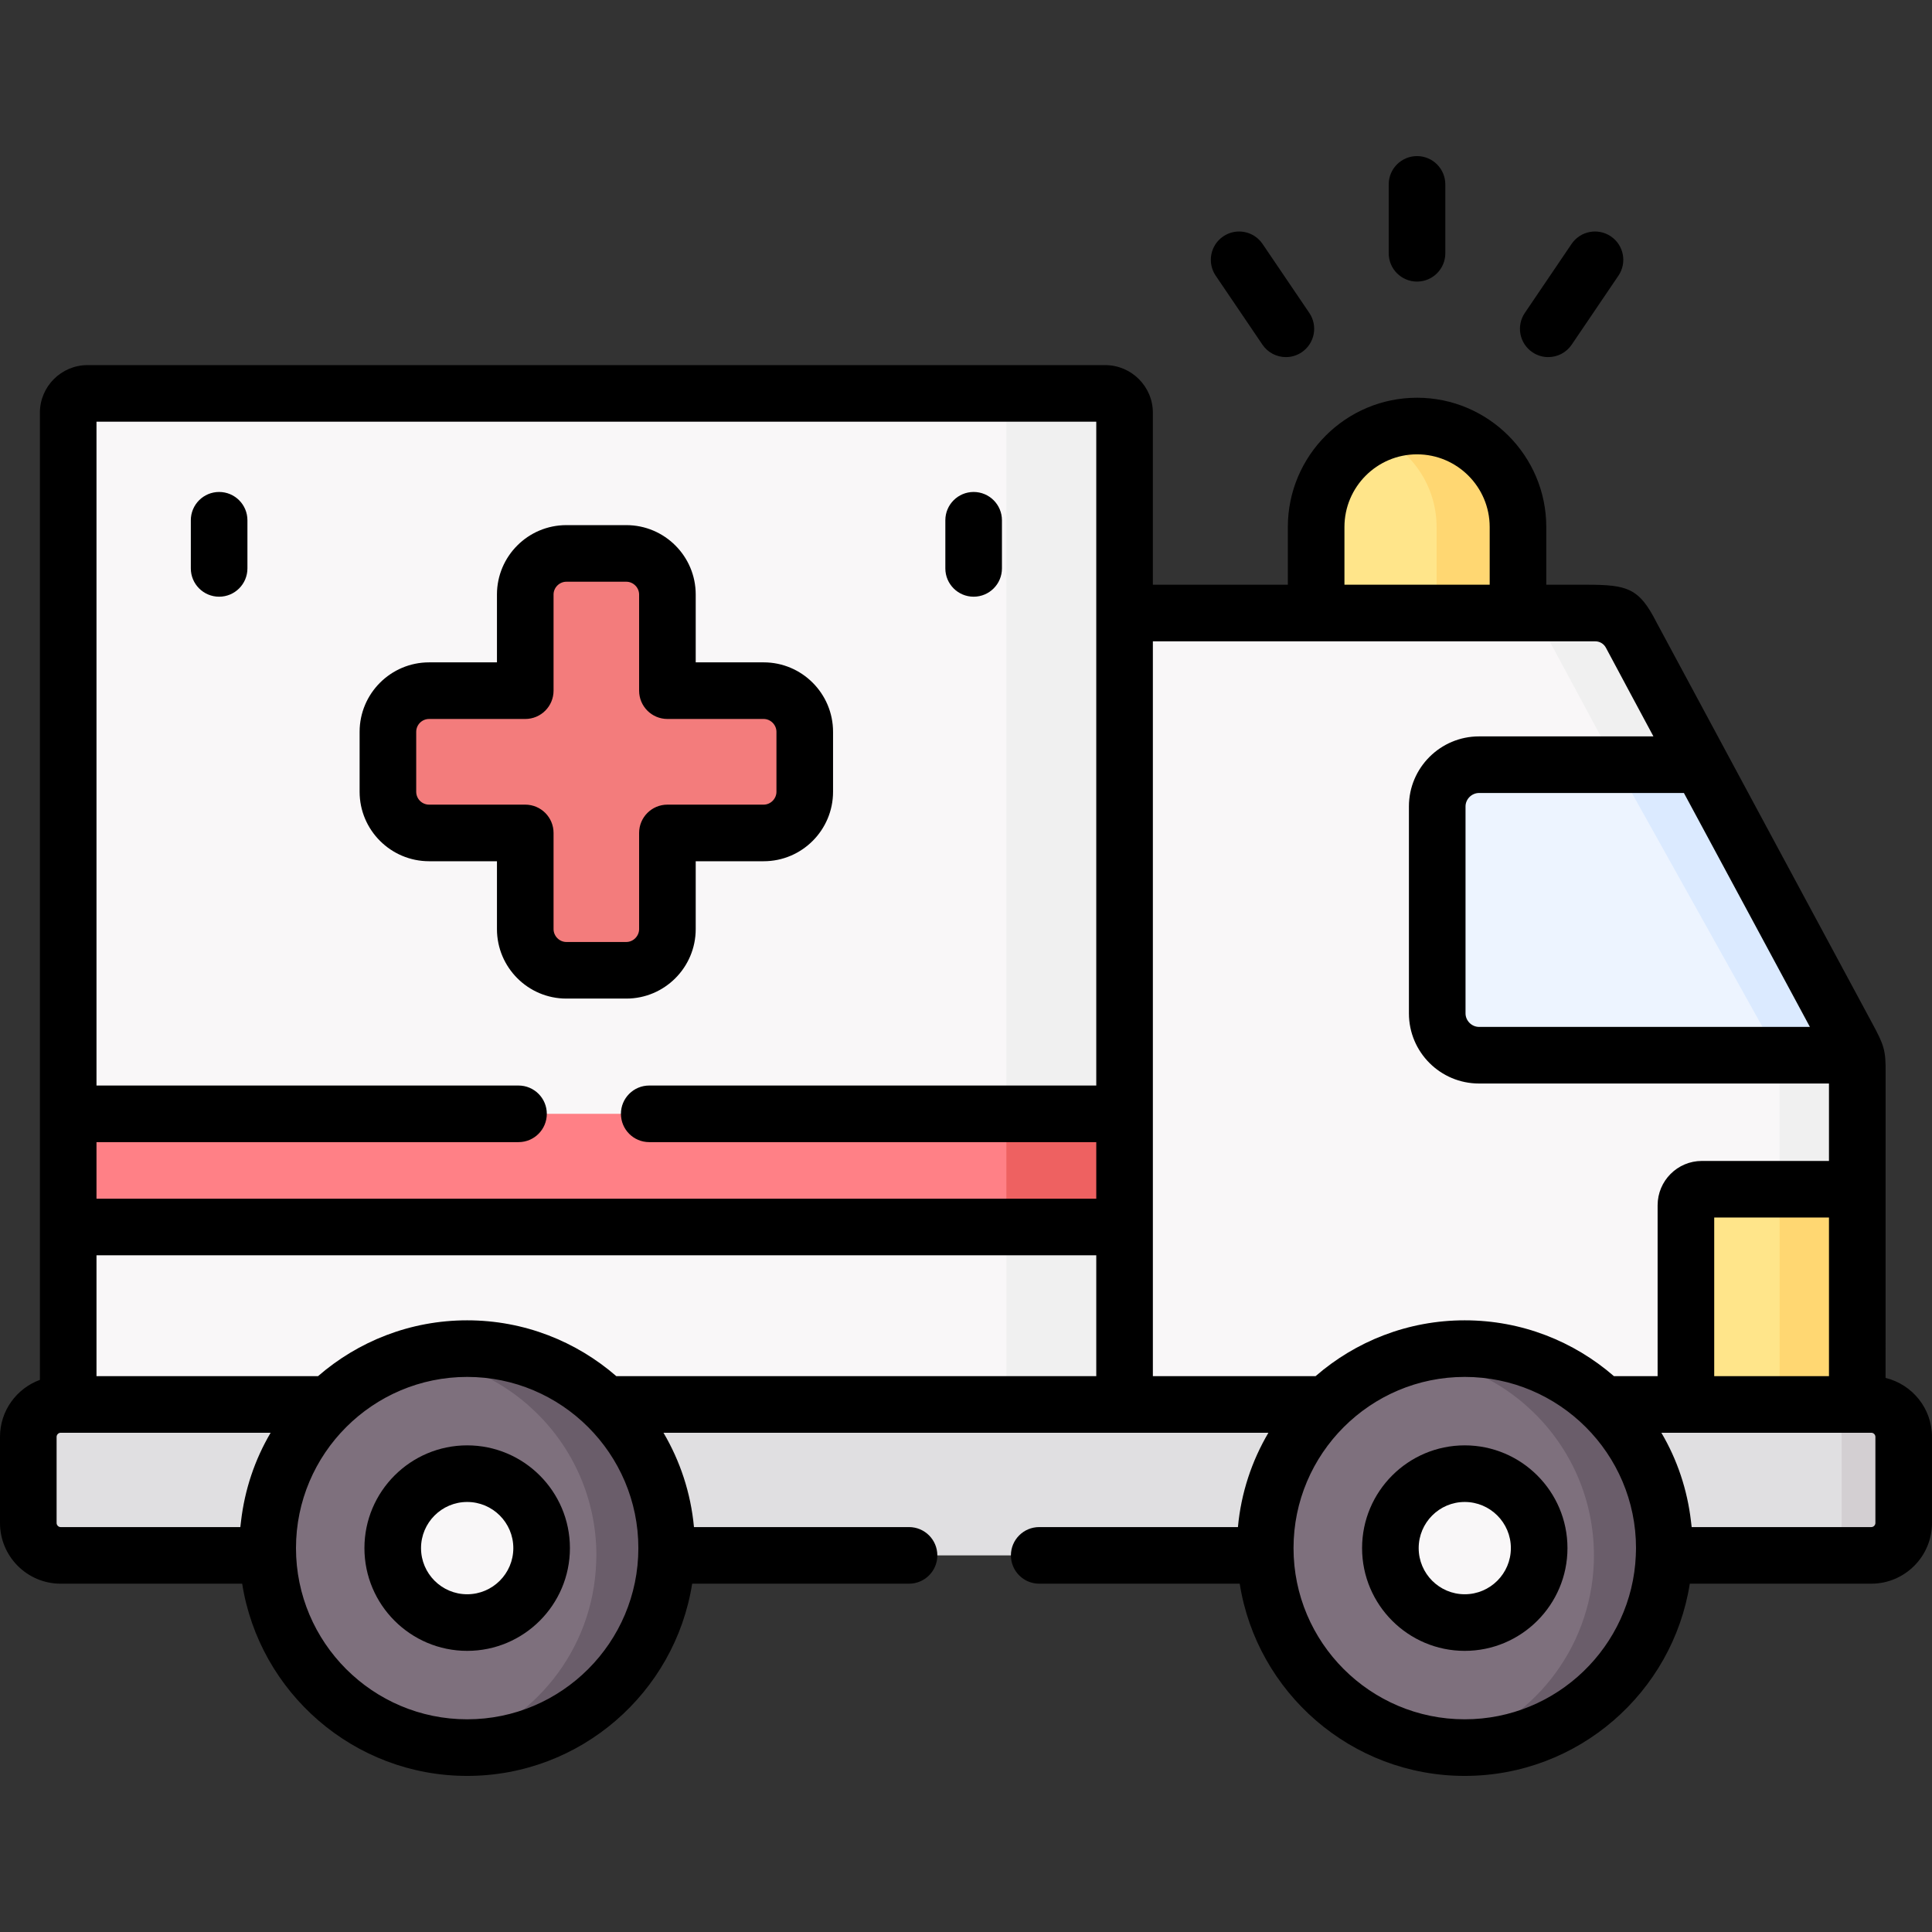 <svg id="Capa_1" enable-background="new 0 0 512 512" height="512" viewBox="0 0 512 512" width="512" xmlns="http://www.w3.org/2000/svg"><rect x="0" y="0" width="512" height="512" fill="#333333" stroke="none"/><g><g><path clip-rule="evenodd" d="m348.792 139.663v32.798h53.49v-32.798c0-14.712-12.047-26.76-26.759-26.76-14.683 0-26.731 12.047-26.731 26.76z" fill="#ffe58a" fill-rule="evenodd"/></g><g><path clip-rule="evenodd" d="m380.711 162.454h21.572v-22.791c0-14.712-12.047-26.76-26.759-26.76-3.827 0-7.455.822-10.772 2.296 9.383 4.167 15.959 13.578 15.959 24.464z" fill="#ffd772" fill-rule="evenodd"/></g><g><path clip-rule="evenodd" d="m288.017 303.794v21.374 57.035h63.468c9.496-9.156 22.422-14.797 36.68-14.797s27.213 5.641 36.709 14.797h31.493v-62.789c0-2.324 1.899-4.252 4.252-4.252h31.578v-28.632c0-3.855.142-5.301-.312-6.888l-81.581-28.347 40.422-48.644-16.696-31.012c-4.961-9.213-3.26-9.185-13.72-9.185h-18.028-53.49-60.775v132.722z" fill="#f9f7f8" fill-rule="evenodd"/></g><g><path clip-rule="evenodd" d="m18.073 109.388v195.795h279.951v-142.729-53.066c0-2.806-2.324-5.131-5.159-5.131h-269.661c-2.835 0-5.131 2.324-5.131 5.131z" fill="#f9f7f8" fill-rule="evenodd"/></g><g><path clip-rule="evenodd" d="m102.801 209.822c0 6.01 4.904 10.914 10.913 10.914h25.484v25.484c0 6.01 4.904 10.914 10.885 10.914h15.902c5.981 0 10.885-4.904 10.885-10.914v-25.484h25.512c5.981 0 10.885-4.904 10.885-10.914v-15.875c0-6.01-4.904-10.914-10.885-10.914h-25.512v-25.483c0-5.981-4.904-10.885-10.885-10.885h-15.902c-5.981 0-10.885 4.904-10.885 10.885v25.484h-25.484c-6.009 0-10.913 4.904-10.913 10.914z" fill="#f37c7c" fill-rule="evenodd"/></g><g><path clip-rule="evenodd" d="m18.073 315.161v67.041h69.024c9.524-9.156 22.45-14.797 36.709-14.797s27.184 5.641 36.709 14.797h137.509v-67.041z" fill="#f9f7f8" fill-rule="evenodd"/></g><g><path clip-rule="evenodd" d="m7.5 380.785v22.82c0 4.734 3.855 8.589 8.561 8.589h64.914c-.028-.652-.028 5.868-.028-1.928s6.18-28.432 16.158-38.07h-79.03-2.013c-4.707 0-8.562 3.855-8.562 8.589z" fill="#e0dfe1" fill-rule="evenodd"/></g><g><path clip-rule="evenodd" d="m414.868 372.196c9.978 9.638 16.186 30.275 16.186 38.07 0 7.796-.028 1.276-.028 1.928h64.885c4.734 0 8.589-3.855 8.589-8.589v-22.82c0-4.734-3.855-8.589-8.589-8.589h-3.713-35.83z" fill="#e0dfe1" fill-rule="evenodd"/></g><g><path clip-rule="evenodd" d="m298.024 295.176v-132.722-53.066c0-2.806-2.324-5.131-5.159-5.131h-31.323c2.835 0 5.159 2.324 5.159 5.131v53.066 132.722z" fill="#f0f0f0" fill-rule="evenodd"/></g><g><path clip-rule="evenodd" d="m266.701 325.167h31.323v47.028h-31.323z" fill="#f0f0f0" fill-rule="evenodd"/></g><g><path clip-rule="evenodd" d="m446.786 319.413v52.783h45.411v-57.035h-41.187c-2.324 0-4.224 1.927-4.224 4.252z" fill="#ffe58a" fill-rule="evenodd"/></g><g><path clip-rule="evenodd" d="m380.881 213.706v54.852c0 6.095 4.989 11.084 11.083 11.084h99.922c-.34-1.247-1.077-2.58-2.494-5.216l-38.665-71.775h-58.762c-6.095-.001-11.084 4.988-11.084 11.055z" fill="#edf4ff" fill-rule="evenodd"/></g><g><path clip-rule="evenodd" d="m504.5 403.604v-22.82c0-4.734-3.855-8.589-8.589-8.589h-3.713-12.699c4.706 0 8.561 3.855 8.561 8.589v22.82c0 4.734-3.855 8.589-8.561 8.589h16.413c4.733.001 8.588-3.855 8.588-8.589z" fill="#d3cfd2" fill-rule="evenodd"/></g><g><path clip-rule="evenodd" d="m428.276 202.65h22.45l-16.696-31.012c-4.961-9.213-3.26-9.185-13.72-9.185-4.706 0-14.202 0-18.907 0 5.074 0 7.54 4.28 10.176 9.185z" fill="#f0f0f0" fill-rule="evenodd"/></g><g><path clip-rule="evenodd" d="m471.278 279.642h20.608c-.34-1.247-1.077-2.58-2.494-5.216l-38.665-71.775h-22.45z" fill="#dbeaff" fill-rule="evenodd"/></g><g><path clip-rule="evenodd" d="m471.618 315.161h20.58v-28.631c0-3.855.142-5.301-.312-6.888h-20.608c.482 1.587.34 3.033.34 6.888z" fill="#f0f0f0" fill-rule="evenodd"/></g><g><path clip-rule="evenodd" d="m18.073 295.176v29.991h279.951v-21.373-8.618z" fill="#ff8086" fill-rule="evenodd"/></g><g><path clip-rule="evenodd" d="m298.024 325.167v-21.373-8.618h-31.323v8.618 21.373z" fill="#ee6161" fill-rule="evenodd"/></g><g><path clip-rule="evenodd" d="m150.508 372.196c9.978 9.638 16.186 30.275 16.186 38.07 0 7.796-.028 1.276-.057 1.928h178.697c-.028-.652-.028 5.868-.028-1.928s6.208-28.432 16.158-38.07h-63.44z" fill="#e0dfe1" fill-rule="evenodd"/></g><g><path clip-rule="evenodd" d="m351.485 372.196c-9.978 9.638-16.186 23.131-16.186 38.07 0 .652 0 1.276.028 1.928 1.021 28.319 24.293 50.94 52.838 50.94 28.573 0 51.846-22.621 52.838-50.94.028-.652.057-1.276.057-1.928 0-14.939-6.208-28.432-16.186-38.07-9.496-9.156-22.45-14.797-36.709-14.797s-27.184 5.64-36.68 14.797z" fill="#7e707d" fill-rule="evenodd"/></g><g><path clip-rule="evenodd" d="m368.55 412.194c.964 9.978 9.383 17.802 19.616 17.802 10.261 0 18.68-7.824 19.644-17.802.057-.652.085-1.276.085-1.928 0-10.885-8.816-19.73-19.729-19.73-10.885 0-19.701 8.844-19.701 19.73 0 .652.028 1.276.085 1.928z" fill="#f9f7f8" fill-rule="evenodd"/></g><g><path clip-rule="evenodd" d="m123.806 357.398c-14.258 0-27.184 5.641-36.709 14.797-9.95 9.638-16.158 23.131-16.158 38.07 0 .652 0 1.276.028 1.928 1.02 28.319 24.293 50.94 52.838 50.94 28.573 0 51.817-22.621 52.838-50.94.028-.652.028-1.276.028-1.928 0-14.939-6.18-28.432-16.158-38.07-9.523-9.156-22.449-14.797-36.707-14.797zm0 33.138c10.885 0 19.729 8.844 19.729 19.73 0 .652-.028 1.276-.085 1.928-.964 9.978-9.383 17.802-19.644 17.802-10.233 0-18.652-7.824-19.616-17.802-.057-.652-.113-1.276-.113-1.928 0-10.885 8.844-19.73 19.729-19.73z" fill="#7e707d" fill-rule="evenodd"/></g><g><path clip-rule="evenodd" d="m123.806 390.536c-10.885 0-19.729 8.844-19.729 19.73 0 .652.057 1.276.113 1.928.964 9.978 9.383 17.802 19.616 17.802 10.261 0 18.68-7.824 19.644-17.802.057-.652.085-1.276.085-1.928 0-10.885-8.844-19.73-19.729-19.73z" fill="#f9f7f8" fill-rule="evenodd"/></g><g><path clip-rule="evenodd" d="m123.806 463.134c28.573 0 51.817-22.621 52.838-50.94.028-.652.028-1.276.028-1.928 0-14.939-6.18-28.432-16.158-38.07-9.524-9.156-22.45-14.797-36.709-14.797-5.102 0-10.035.709-14.684 2.069 11.679.85 22.309 5.499 30.643 12.728.709.624 1.417 1.276 2.098 1.928 9.978 9.61 16.186 23.131 16.186 38.07 0 .652-.028 1.276-.057 1.928-.822 23.245-16.668 42.663-38.126 48.871 1.305.084 2.609.141 3.941.141z" fill="#6a5d6a" fill-rule="evenodd"/></g><g><path clip-rule="evenodd" d="m388.166 463.134c28.573 0 51.846-22.621 52.838-50.94.028-.652.057-1.276.057-1.928 0-14.939-6.208-28.432-16.186-38.07-9.496-9.156-22.45-14.797-36.709-14.797-5.102 0-10.035.709-14.684 2.069 11.679.85 22.309 5.499 30.643 12.728.709.624 1.417 1.276 2.098 1.928 9.978 9.61 16.186 23.131 16.186 38.07 0 .652-.028 1.276-.028 1.928-.85 23.245-16.696 42.663-38.154 48.871 1.303.084 2.606.141 3.939.141z" fill="#6a5d6a" fill-rule="evenodd"/></g><g><path clip-rule="evenodd" d="m471.618 315.161h20.58v57.035h-20.58z" fill="#ffd772" fill-rule="evenodd"/></g><g><path d="m123.806 383.036c-15.014 0-27.229 12.215-27.229 27.23 0 15.014 12.215 27.229 27.229 27.229 15.015 0 27.229-12.215 27.229-27.229 0-15.015-12.215-27.23-27.229-27.23zm0 39.46c-6.743 0-12.229-5.486-12.229-12.229 0-6.744 5.485-12.23 12.229-12.23s12.229 5.486 12.229 12.23c0 6.742-5.486 12.229-12.229 12.229z"/><path d="m388.166 383.036c-14.999 0-27.201 12.215-27.201 27.23 0 15.014 12.202 27.229 27.201 27.229 15.014 0 27.229-12.215 27.229-27.229 0-15.015-12.215-27.23-27.229-27.23zm0 39.46c-6.728 0-12.201-5.486-12.201-12.229 0-6.744 5.474-12.23 12.201-12.23 6.743 0 12.229 5.486 12.229 12.23 0 6.742-5.486 12.229-12.229 12.229z"/><path d="m113.715 228.236h17.983v17.984c0 10.153 8.247 18.414 18.385 18.414h15.902c10.138 0 18.386-8.26 18.386-18.414v-17.984h18.012c10.138 0 18.385-8.26 18.385-18.414v-15.875c0-10.153-8.247-18.414-18.385-18.414h-18.012v-17.983c0-10.138-8.248-18.385-18.386-18.385h-15.902c-10.138 0-18.385 8.248-18.385 18.385v17.984h-17.983c-10.153 0-18.414 8.26-18.414 18.414v15.875c0 10.153 8.261 18.413 18.414 18.413zm-3.414-34.288c0-1.882 1.531-3.414 3.414-3.414h25.483c4.143 0 7.5-3.358 7.5-7.5v-25.484c0-1.835 1.55-3.385 3.385-3.385h15.902c1.835 0 3.386 1.55 3.386 3.385v25.484c0 4.142 3.357 7.5 7.5 7.5h25.512c1.835 0 3.385 1.563 3.385 3.414v15.875c0 1.851-1.55 3.414-3.385 3.414h-25.512c-4.143 0-7.5 3.358-7.5 7.5v25.484c0 1.85-1.551 3.414-3.386 3.414h-15.902c-1.835 0-3.385-1.563-3.385-3.414v-25.484c0-4.142-3.357-7.5-7.5-7.5h-25.483c-1.883 0-3.414-1.531-3.414-3.414z"/><path d="m58.07 158.133c4.143 0 7.5-3.358 7.5-7.5v-12.756c0-4.142-3.357-7.5-7.5-7.5s-7.5 3.358-7.5 7.5v12.756c0 4.142 3.358 7.5 7.5 7.5z"/><path d="m258.026 158.133c4.143 0 7.5-3.358 7.5-7.5v-12.756c0-4.142-3.357-7.5-7.5-7.5s-7.5 3.358-7.5 7.5v12.756c0 4.142 3.358 7.5 7.5 7.5z"/><path d="m499.697 365.165s.007-80.139.013-80.753c.058-6.173-.414-7.457-3.715-13.542 0 0-56.552-105.056-57.011-105.959-4.6-9.038-7.627-9.956-18.674-9.956h-10.528v-15.291c0-18.891-15.368-34.26-34.259-34.26-18.875 0-34.231 15.369-34.231 34.26v15.291h-35.769v-45.566c0-6.965-5.679-12.631-12.659-12.631h-269.66c-6.965 0-12.631 5.666-12.631 12.631v256.296c-6.157 2.252-10.573 8.161-10.573 15.1v22.82c0 8.872 7.205 16.089 16.061 16.089h48.12c4.54 28.824 29.546 50.94 59.625 50.94s55.085-22.116 59.625-50.94h57.474c4.143 0 7.5-3.358 7.5-7.5s-3.357-7.5-7.5-7.5h-56.997c-.836-9.056-3.68-17.537-8.08-24.998h122.195 38.12c-4.401 7.461-7.243 15.941-8.077 24.998h-52.664c-4.143 0-7.5 3.358-7.5 7.5s3.357 7.5 7.5 7.5h53.137c4.54 28.824 29.546 50.94 59.625 50.94 30.093 0 55.111-22.116 59.653-50.94h48.092c8.871 0 16.089-7.218 16.089-16.089v-22.82c.002-7.566-5.254-13.911-12.301-15.62zm-435.821 37.965c-.047.394-.101.785-.14 1.18-.012.129-.034.255-.045.384h-47.63c-.565 0-1.061-.509-1.061-1.089v-22.82c0-.58.495-1.089 1.061-1.089h55.661c-4.216 7.148-6.872 15.093-7.846 23.434zm59.93 52.504c-25.015 0-45.366-20.352-45.366-45.368s20.352-45.368 45.366-45.368 45.366 20.352 45.366 45.368-20.352 45.368-45.366 45.368zm166.717-90.938h-127.193c-10.599-9.206-24.417-14.797-39.525-14.797s-28.926 5.592-39.525 14.797h-58.707v-32.028h264.95zm0-202.242v125.222h-118.471c-4.143 0-7.5 3.358-7.5 7.5s3.357 7.5 7.5 7.5h118.472v14.992h-264.951v-14.992h111.839c4.143 0 7.5-3.358 7.5-7.5s-3.357-7.5-7.5-7.5h-111.839v-175.919h264.95zm155.731 47.696 33.389 61.991h-87.679c-1.942 0-3.583-1.641-3.583-3.584v-54.852c0-1.927 1.641-3.555 3.583-3.555zm-89.962-70.487c0-10.62 8.627-19.26 19.231-19.26 10.619 0 19.259 8.64 19.259 19.26v15.291h-38.49zm77.242 271.653c-.008.18-.014.355-.023.552-.004.093.003.185.002.277-.991 24.146-20.947 43.488-45.347 43.488-25.015 0-45.366-20.352-45.366-45.368s20.352-45.368 45.366-45.368c25.03 0 45.395 20.352 45.395 45.368 0 .353-.019.701-.027 1.051zm5.752-46.62h-11.577c-10.604-9.206-24.428-14.797-39.543-14.797-15.108 0-28.926 5.592-39.525 14.797h-43.118v-194.742s116.527 0 117.284.007c1.185.01 2.262.679 2.799 1.735.003.006.006.012.009.017.505.991 12.56 23.438 12.56 23.438h-46.211c-10.247 0-18.583 8.324-18.583 18.555v54.852c0 10.264 8.32 18.584 18.584 18.584h92.732v20.519h-33.687c-6.465 0-11.724 5.272-11.724 11.752zm45.411-42.035v42.035h-30.411v-42.035zm12.303 80.943c0 .59-.499 1.089-1.089 1.089h-47.601c-.012-.13-.033-.257-.046-.386-.038-.388-.091-.772-.137-1.158-.973-8.348-3.629-16.3-7.848-23.454h55.633c.59 0 1.089.499 1.089 1.089v22.82z"/><path d="m375.523 74.622c4.143 0 7.5-3.358 7.5-7.5v-18.256c0-4.142-3.357-7.5-7.5-7.5s-7.5 3.358-7.5 7.5v18.256c0 4.142 3.358 7.5 7.5 7.5z"/><path d="m334.562 91.342c1.45 2.141 3.812 3.294 6.216 3.294 1.448 0 2.911-.418 4.2-1.292 3.429-2.323 4.325-6.986 2.002-10.416l-12.388-18.284c-2.324-3.43-6.987-4.326-10.416-2.002-3.429 2.323-4.325 6.986-2.002 10.416z"/><path d="m406.099 93.345c1.288.873 2.751 1.292 4.199 1.292 2.404 0 4.766-1.154 6.216-3.294l12.386-18.285c2.323-3.429 1.427-8.093-2.003-10.416-3.427-2.322-8.092-1.426-10.415 2.003l-12.387 18.284c-2.323 3.429-1.426 8.092 2.004 10.416z"/></g></g></svg>